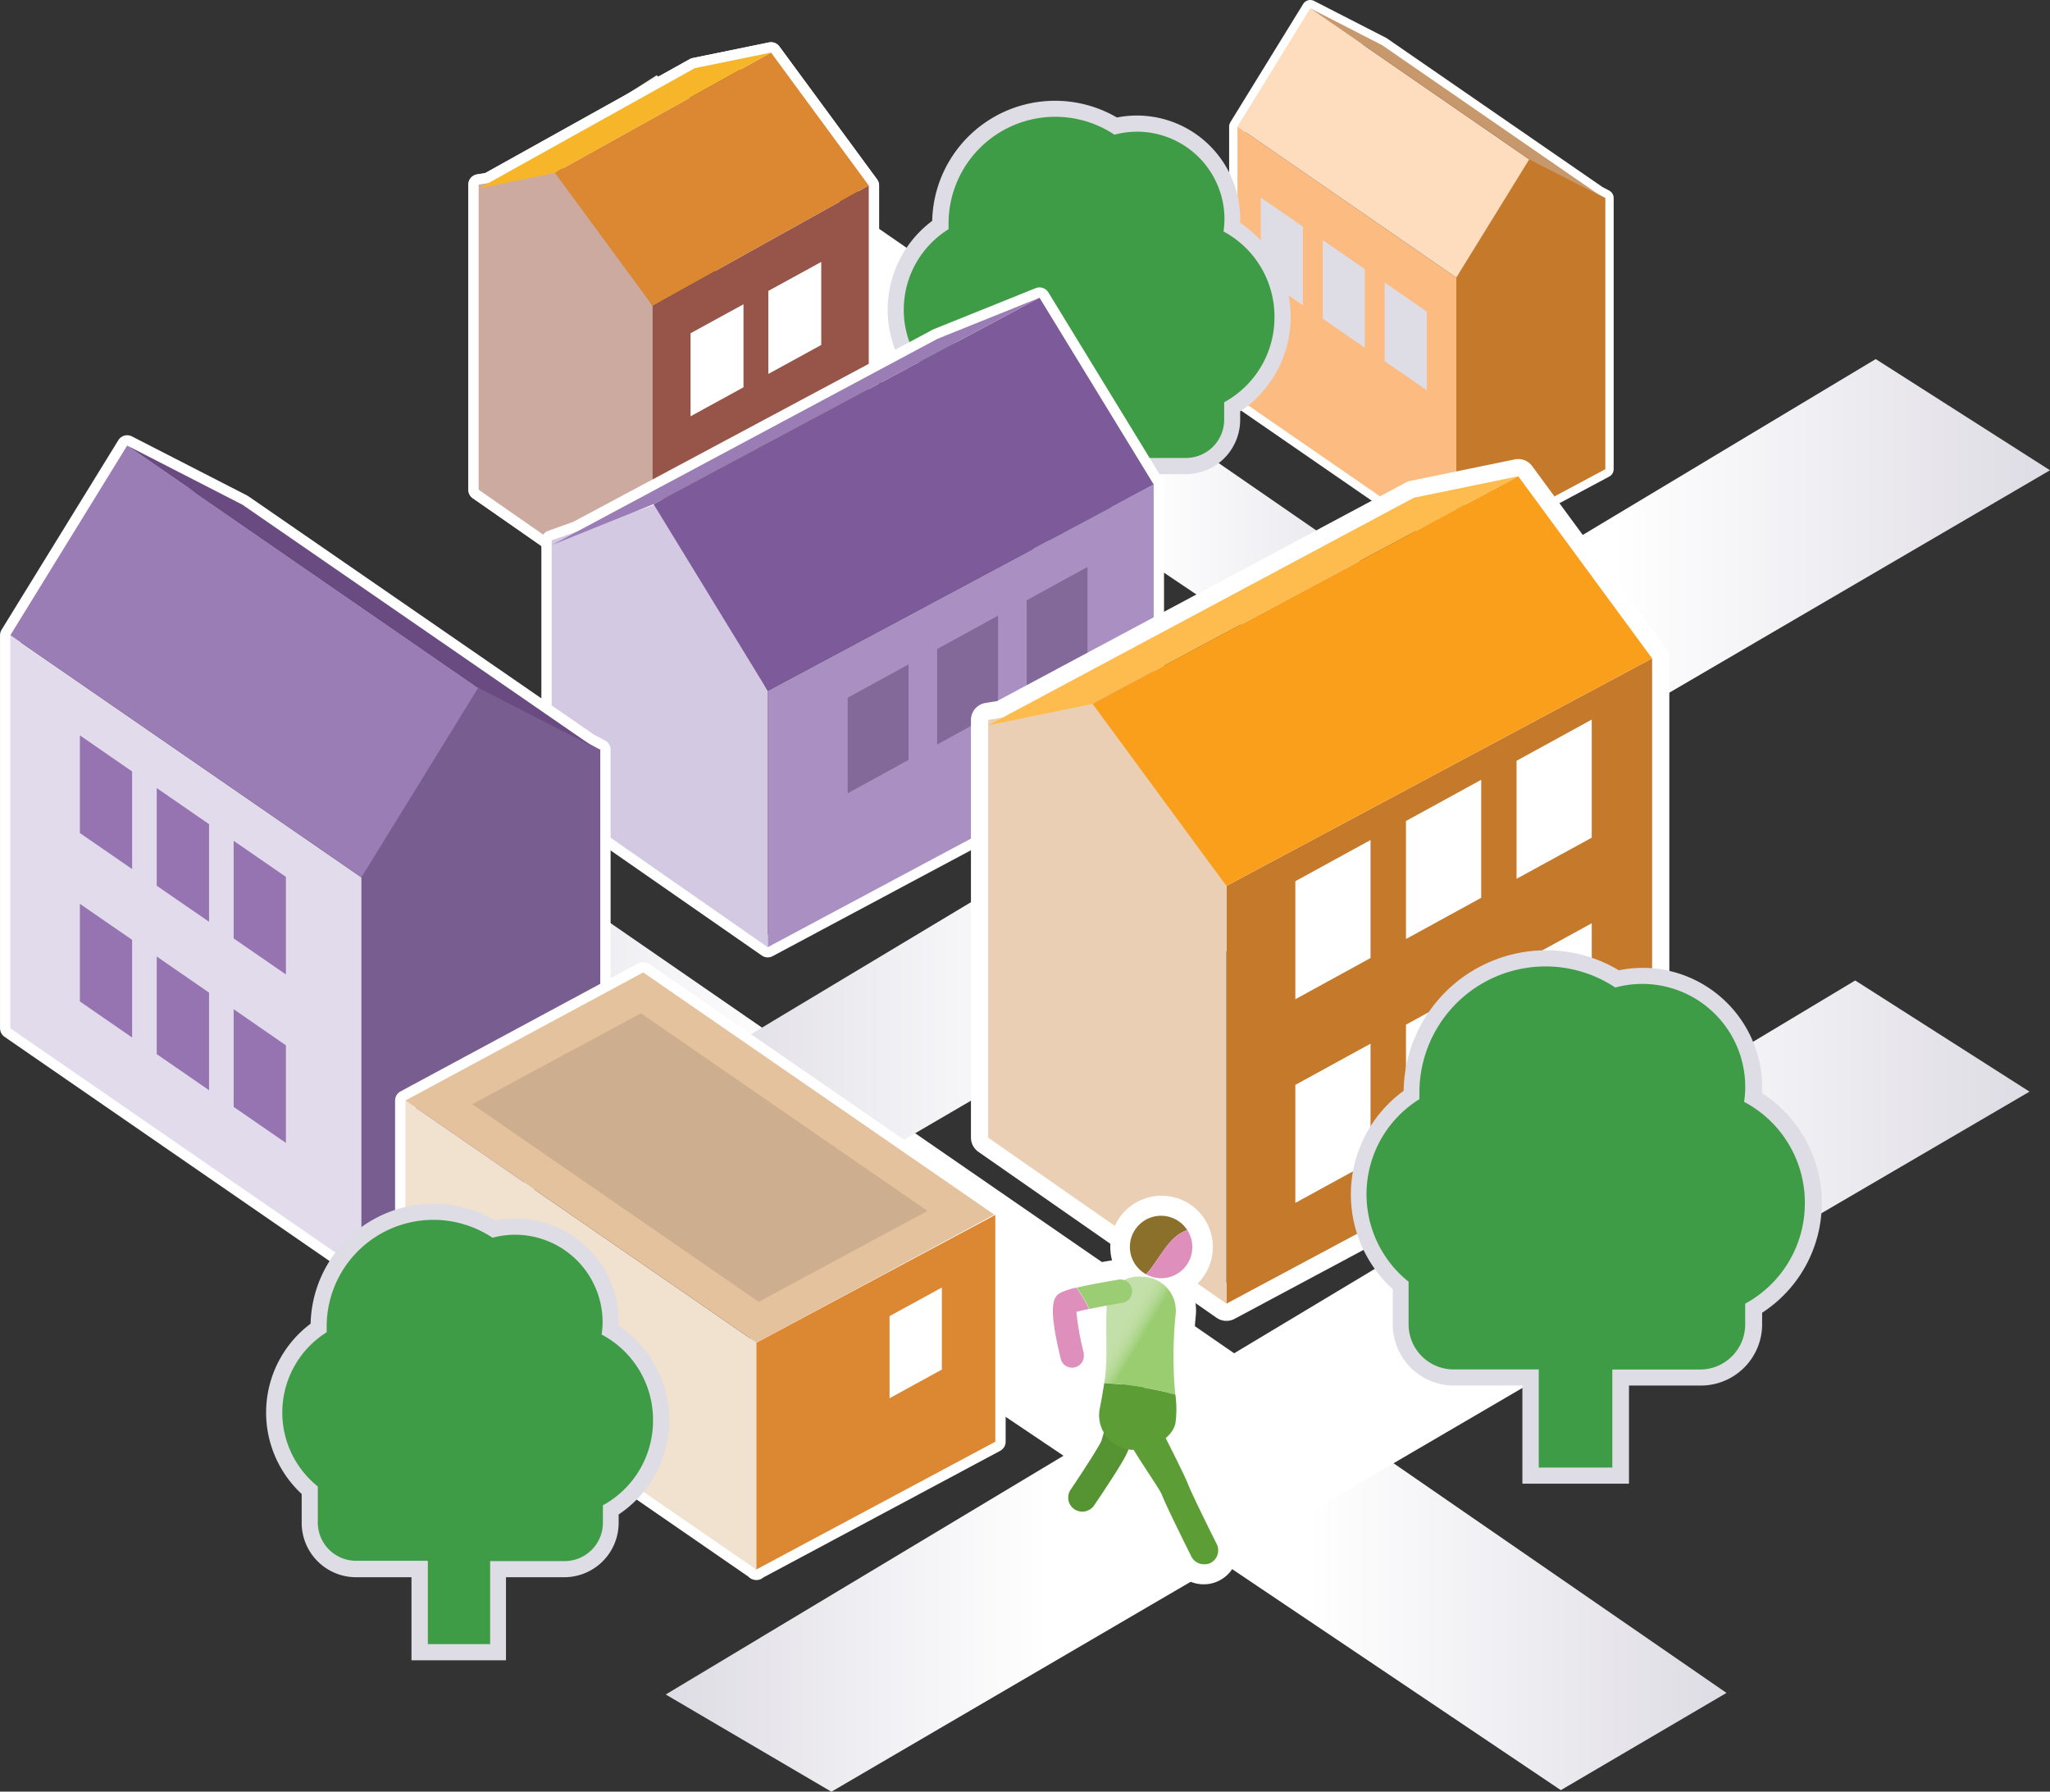 <svg xmlns="http://www.w3.org/2000/svg" xmlns:xlink="http://www.w3.org/1999/xlink" viewBox="0 0 273.11 238.65"><rect x="0" y="0" width="273.11" height="238.65" fill="#333333" stroke="none"/><defs><linearGradient id="Naamloos_verloop_92" x1="71.59" y1="50.03" x2="190.62" y2="50.03" gradientUnits="userSpaceOnUse"><stop offset="0" stop-color="#dedce4"/><stop offset="0.28" stop-color="#fff"/><stop offset="0.68" stop-color="#fff"/><stop offset="1" stop-color="#dedce4"/></linearGradient><linearGradient id="Naamloos_verloop_92-2" x1="56" y1="179.97" x2="230.01" y2="179.97" xlink:href="#Naamloos_verloop_92"/><linearGradient id="Naamloos_verloop_92-3" x1="91.42" y1="101.86" x2="273.11" y2="101.86" xlink:href="#Naamloos_verloop_92"/><linearGradient id="Naamloos_verloop_92-4" x1="88.69" y1="184.63" x2="270.38" y2="184.63" xlink:href="#Naamloos_verloop_92"/><linearGradient id="linear-gradient" x1="12980.74" y1="178.27" x2="12977.74" y2="176.49" gradientTransform="translate(-12828.64)" gradientUnits="userSpaceOnUse"><stop offset="0" stop-color="#99cd70"/><stop offset="0.03" stop-color="#9cce74"/><stop offset="0.24" stop-color="#aed68c"/><stop offset="0.46" stop-color="#badc9d"/><stop offset="0.7" stop-color="#c2dfa7"/><stop offset="1" stop-color="#c4e0aa"/></linearGradient></defs><g id="Layer_2" data-name="Layer 2"><g id="Laag_2" data-name="Laag 2"><polygon points="213.87 26.37 212.89 25.85 184.14 6.02 174.56 1.11 164.86 16.86 164.86 53.01 193.99 73.1 193.99 73.13 194 73.12 194.02 73.13 194.02 73.11 213.87 62.5 213.87 26.37" style="fill:none;stroke:#fff;stroke-linecap:round;stroke-linejoin:round;stroke-width:2.219px"/><polygon points="213.87 62.5 193.99 73.13 193.99 36.99 203.78 21.03 213.87 26.37 213.87 62.5" style="fill:#c5792b"/><polygon points="164.86 16.86 194.02 36.98 194.02 73.13 164.86 53.01 164.86 16.86" style="fill:#fcbb81"/><polygon points="164.86 16.86 194.02 36.98 203.73 21.23 174.56 1.11 164.86 16.86" style="fill:#feddbe"/><polygon points="184.14 6.02 213.31 26.14 203.73 21.23 174.56 1.11 184.14 6.02" style="fill:#c7986c"/><polygon points="167.97 26.32 167.97 36.8 173.58 40.67 173.58 30.19 167.97 26.32" style="fill:#dedce4"/><polygon points="176.22 31.98 176.22 42.45 181.83 46.32 181.83 35.84 176.22 31.98" style="fill:#dedce4"/><polygon points="184.47 37.63 184.47 48.11 190.08 51.98 190.08 41.5 184.47 37.63" style="fill:#dedce4"/><polygon points="190.62 81.18 87.47 10.03 71.59 20.16 175.52 90.03 190.62 81.18" style="fill:url(#Naamloos_verloop_92)"/><polygon points="102.72 7 92.56 9.08 65.09 24.38 63.77 24.59 63.77 65.23 86.95 81.38 115.74 65.35 115.74 24.71 102.72 7" style="fill:none;stroke:#fff;stroke-linecap:round;stroke-linejoin:round;stroke-width:2.754px"/><polygon points="102.72 7 92.56 9.08 65.09 24.38 63.77 24.59 63.77 65.23 86.95 81.38 115.74 65.35 115.74 24.71 102.72 7" style="fill:none;stroke:#fff;stroke-linecap:round;stroke-linejoin:round;stroke-width:2.754px"/><polygon points="115.74 65.35 86.95 81.38 86.95 40.74 115.74 24.71 115.74 65.35" style="fill:#975549"/><polygon points="63.77 65.23 86.95 81.38 86.95 40.74 74.98 22.77 63.77 24.59 63.77 65.23" style="fill:#cdaaa0"/><polygon points="102.72 7 73.93 23.03 86.95 40.74 115.74 24.71 102.72 7" style="fill:#dc8731"/><polygon points="102.72 7 73.93 23.03 63.77 25.11 92.56 9.08 102.72 7" style="fill:#f7b529"/><polygon points="230.01 225.5 79.22 121.5 56 136.3 207.94 238.45 230.01 225.5" style="fill:url(#Naamloos_verloop_92-2)"/><polygon points="91.42 142.94 249.89 47.83 273.11 62.64 113.49 155.88 91.42 142.94" style="fill:url(#Naamloos_verloop_92-3)"/><polygon points="88.69 225.71 247.16 130.6 270.38 145.41 110.76 238.66 88.69 225.71" style="fill:url(#Naamloos_verloop_92-4)"/><path d="M137.61,74.22V63.16h-7.39A7.24,7.24,0,0,1,123,55.92V52.1a14.78,14.78,0,0,1,1.19-22.68A16.37,16.37,0,0,1,148.8,15.65,13.76,13.76,0,0,1,165.22,29.2c0,.16,0,.32,0,.48a15.09,15.09,0,0,1,0,25.12v1.12A7.24,7.24,0,0,1,158,63.16H150.2V74.22Z" style="fill:#dedce4"/><path d="M169.79,42.24A12.87,12.87,0,0,0,163,30.83a12.5,12.5,0,0,0,.13-1.63,11.66,11.66,0,0,0-11.66-11.66,11.86,11.86,0,0,0-3,.4,14.22,14.22,0,0,0-22.1,11.85c0,.25,0,.49,0,.74a12.63,12.63,0,0,0-1.23,20.59v4.8A5.1,5.1,0,0,0,130.22,61h9.54V72.08h8.3V61H158a5.1,5.1,0,0,0,5.09-5.09V53.58A12.86,12.86,0,0,0,169.79,42.24Z" style="fill:#3f9c46"/><path d="M138.49,39.66l-13.57,5.46-48,25.66L73.5,72v34.15l28.78,20L153.7,98.69V64.53ZM87.07,67.15l.06.1L84.86,68Z" style="fill:none;stroke:#fff;stroke-linecap:round;stroke-linejoin:round;stroke-width:2.754px"/><polygon points="153.7 98.69 102.28 126.17 102.28 92.02 153.7 64.53 153.7 98.69" style="fill:#aa90c2"/><polygon points="73.5 106.12 102.28 126.17 102.28 92.02 88.37 66.83 73.5 71.97 73.5 106.12" style="fill:#d4c9e2"/><polygon points="138.49 39.66 87.07 67.15 102.28 92.02 153.7 64.53 138.49 39.66" style="fill:#7d5a99"/><polygon points="138.49 39.66 87.07 67.15 73.5 72.61 124.92 45.12 138.49 39.66" style="fill:#9b7db6"/><polygon points="79.97 99.86 78.41 99.03 32.3 67.23 16.94 59.35 1.38 84.61 1.38 136.97 48.09 169.19 48.09 169.22 48.12 169.21 48.15 169.23 48.15 169.19 79.97 152.18 79.97 99.86" style="fill:none;stroke:#fff;stroke-linecap:round;stroke-linejoin:round;stroke-width:2.754px"/><polygon points="79.97 152.18 48.09 169.22 48.09 116.9 63.79 91.3 79.97 99.86 79.97 152.18" style="fill:#785d90"/><polygon points="1.38 84.61 48.15 116.87 48.15 169.23 1.38 136.97 1.38 84.61" style="fill:#e2dbec"/><polygon points="1.38 84.61 48.15 116.87 63.71 91.61 16.94 59.35 1.38 84.61" style="fill:#9b7db6"/><polygon points="32.3 67.23 79.07 99.49 63.71 91.61 16.94 59.35 32.3 67.23" style="fill:#694a81"/><polygon points="132.6 161.83 101.36 178.53 132.46 161.79 85.69 129.53 54.01 146.59 54.01 176.83 100.72 209.04 100.72 209.08 100.75 209.07 100.78 209.09 100.78 209.05 132.6 192.04 132.6 161.83" style="fill:none;stroke:#fff;stroke-linecap:round;stroke-linejoin:round;stroke-width:2.754px"/><polygon points="132.6 192.04 100.72 209.08 100.72 178.88 132.6 161.83 132.6 192.04" style="fill:#dc8731"/><polygon points="54.01 146.59 100.78 178.85 100.78 209.09 54.01 176.83 54.01 146.59" style="fill:#f1e1cf"/><polygon points="54.01 146.59 100.78 178.85 132.46 161.79 85.69 129.53 54.01 146.59" style="fill:#e5c29e"/><polygon points="62.91 147.08 85.39 134.97 123.57 161.3 101.08 173.41 62.91 147.08" style="fill:#cdaf8f"/><path d="M54.82,221.15V210.09H47.43a7.25,7.25,0,0,1-7.24-7.24V199a14.78,14.78,0,0,1,1.19-22.68A16.37,16.37,0,0,1,66,162.58a13.76,13.76,0,0,1,16.42,13.55c0,.15,0,.31,0,.48a15.09,15.09,0,0,1,0,25.12v1.12a7.25,7.25,0,0,1-7.24,7.24H67.41v11.06Z" style="fill:#dedce4"/><path d="M87,189.17a12.86,12.86,0,0,0-6.85-11.41,11,11,0,0,0,.13-1.63,11.66,11.66,0,0,0-11.66-11.66,11.35,11.35,0,0,0-3,.4,14.22,14.22,0,0,0-22.1,11.85c0,.25,0,.49,0,.74A12.62,12.62,0,0,0,42.34,198v4.81a5.1,5.1,0,0,0,5.09,5.09H57V219h8.3V207.94h9.93a5.1,5.1,0,0,0,5.09-5.09v-2.34A12.85,12.85,0,0,0,87,189.17Z" style="fill:#3f9c46"/><polygon points="10.64 97.95 10.64 110.96 17.6 115.76 17.6 102.76 10.64 97.95" style="fill:#9574b1"/><polygon points="20.88 104.97 20.88 117.98 27.85 122.78 27.85 109.78 20.88 104.97" style="fill:#9574b1"/><polygon points="31.13 112 31.13 125 38.09 129.8 38.09 116.8 31.13 112" style="fill:#9574b1"/><polygon points="10.64 120.39 10.64 133.39 17.6 138.2 17.6 125.19 10.64 120.39" style="fill:#9574b1"/><polygon points="20.88 127.41 20.88 140.41 27.85 145.22 27.85 132.22 20.88 127.41" style="fill:#9574b1"/><polygon points="31.13 134.43 31.13 147.44 38.09 152.24 38.09 139.24 31.13 134.43" style="fill:#9574b1"/><polygon points="144.88 75.52 144.88 88.24 136.78 92.69 136.78 79.96 144.88 75.52" style="fill:#82699a"/><polygon points="132.96 82.01 132.96 94.73 124.85 99.17 124.85 86.45 132.96 82.01" style="fill:#82699a"/><polygon points="121.04 88.5 121.04 101.22 112.93 105.67 112.93 92.94 121.04 88.5" style="fill:#82699a"/><polygon points="109.41 34.89 109.41 45.95 102.36 49.81 102.36 38.75 109.41 34.89" style="fill:#fff"/><polygon points="99.05 40.53 99.05 51.59 92 55.45 92 44.39 99.05 40.53" style="fill:#fff"/><polygon points="125.48 171.5 125.48 182.43 118.51 186.25 118.51 175.31 125.48 171.5" style="fill:#fff"/><polygon points="202.27 63.44 188.36 66.3 133.57 95.59 131.65 95.9 131.65 151.54 163.39 173.65 220.1 143.33 220.1 87.7 202.27 63.44" style="fill:none;stroke:#fff;stroke-linecap:round;stroke-linejoin:round;stroke-width:4.59px"/><polygon points="220.1 143.33 163.39 173.65 163.39 118.01 220.1 87.7 220.1 143.33" style="fill:#c5792b"/><polygon points="131.65 151.54 163.39 173.65 163.39 118.01 146.99 93.4 131.65 95.9 131.65 151.54" style="fill:#eacfb4"/><polygon points="202.27 63.44 145.56 93.76 163.39 118.01 220.1 87.7 202.27 63.44" style="fill:#f99f1c"/><polygon points="202.27 63.44 145.56 93.76 131.65 96.61 188.36 66.3 202.27 63.44" style="fill:#fdbc4d"/><polygon points="212.06 95.85 212.06 111.58 202.04 117.06 202.04 101.34 212.06 95.85" style="fill:#fff"/><polygon points="197.33 103.87 197.33 119.59 187.31 125.08 187.31 109.36 197.33 103.87" style="fill:#fff"/><polygon points="182.59 111.89 182.59 127.61 172.57 133.1 172.57 117.38 182.59 111.89" style="fill:#fff"/><polygon points="212.06 122.98 212.06 138.7 202.04 144.19 202.04 128.47 212.06 122.98" style="fill:#fff"/><polygon points="197.33 131 197.33 146.72 187.31 152.21 187.31 136.49 197.33 131" style="fill:#fff"/><polygon points="182.59 139.02 182.59 154.74 172.57 160.23 172.57 144.51 182.59 139.02" style="fill:#fff"/><path d="M202.82,197.63V184.56H193.7a8.16,8.16,0,0,1-8.15-8.15v-4.69A17.06,17.06,0,0,1,187,145.3a19,19,0,0,1,19-18.72,18.78,18.78,0,0,1,9.68,2.67,15.56,15.56,0,0,1,3.16-.33,15.94,15.94,0,0,1,15.92,15.92c0,.25,0,.51,0,.77a17.43,17.43,0,0,1,0,29.25v1.55a8.17,8.17,0,0,1-8.16,8.15h-9.58v13.07Z" style="fill:#dedce4"/><path d="M240.45,160.24a15.18,15.18,0,0,0-8.09-13.47,13.71,13.71,0,0,0-17.16-15.23,16.8,16.8,0,0,0-26.1,14c0,.29,0,.58,0,.87a14.91,14.91,0,0,0-1.44,24.32v5.68a6,6,0,0,0,6,6H205v13.07h9.8V182.42H226.5a6,6,0,0,0,6-6v-2.77A15.2,15.2,0,0,0,240.45,160.24Z" style="fill:#3f9c46"/><path d="M152.78,169.76a4.15,4.15,0,1,0-2.18-3.64A4.15,4.15,0,0,0,152.78,169.76Z" style="fill:none;stroke:#fff;stroke-linecap:round;stroke-linejoin:round;stroke-width:5.365px"/><path d="M158.33,197.79c-.4-1.07-2.1-4.45-3-6.27a3.65,3.65,0,0,0,1.25-1.88,14.25,14.25,0,0,0,0-3.87,56.54,56.54,0,0,1,.07-10.9,4.51,4.51,0,0,0-4.41-4.8,5.15,5.15,0,0,0-2.49.5,1.48,1.48,0,0,0-.84-.1c-1.81.3-3.91.68-5.47,1.05a9.46,9.46,0,0,0-2.07.66c-.8.46-1.9,1.09,0,8.82a1.35,1.35,0,0,0,.16.41,1.57,1.57,0,0,0,2.88-1.15,35.16,35.16,0,0,1-1-5.52c.42-.11,1-.24,1.68-.38s1.51-.3,2.34-.45a1,1,0,0,0,0,.18c-.15,3.44.09,5.68-.12,8.46,0,.46-.11,1.06-.2,1.68-.21,1.4-.5,2.94-.56,3.23a4.53,4.53,0,0,0,.51,3.38c-.15.47-.27.86-.33,1.11-.33.74-2.35,3.9-4.09,6.47a1.87,1.87,0,0,0,1.55,2.93,1.91,1.91,0,0,0,1.57-.82c3.65-5.41,4.38-6.9,4.56-7.46a4.38,4.38,0,0,0,.71.07h0c1.34,2.25,3.45,5.22,3.74,6,.52,1.39,3.58,7.52,3.92,8.21a1.88,1.88,0,0,0,1.69,1,1.78,1.78,0,0,0,.83-.2,1.89,1.89,0,0,0,.85-2.52C160.82,203.09,158.67,198.7,158.33,197.79Z" style="fill:none;stroke:#fff;stroke-linecap:round;stroke-linejoin:round;stroke-width:5.365px"/><path d="M160.42,208.36a1.88,1.88,0,0,1-1.69-1c-.34-.69-3.4-6.82-3.92-8.21-.34-.9-3.25-4.92-4.4-7.14-.47-.93.86-1.91,1.78-2.38a1.89,1.89,0,0,1,2.54.81c.31.61,3.07,6,3.6,7.39.34.91,2.49,5.3,3.77,7.85a1.89,1.89,0,0,1-.85,2.52A1.78,1.78,0,0,1,160.42,208.36Z" style="fill:#5d9d36"/><path d="M144.19,201.35a1.87,1.87,0,0,1-1.55-2.93c1.74-2.57,3.76-5.73,4.09-6.47.27-1.11,1.63-5,2.22-6.65a1.88,1.88,0,1,1,3.54,1.25c-.94,2.69-2,5.76-2.1,6.27s-.24,1.21-4.63,7.71A1.91,1.91,0,0,1,144.19,201.35Z" style="fill:#569433"/><path d="M156.64,174.87a4.51,4.51,0,0,0-4.41-4.8,4.29,4.29,0,0,0-4.8,4c-.15,3.44.09,5.68-.12,8.46,0,.46-.11,1.06-.2,1.68a48,48,0,0,1,9.46,1.54A56.54,56.54,0,0,1,156.64,174.87Z" style="fill:url(#linear-gradient)"/><path d="M147.11,184.23c-.21,1.4-.5,2.94-.56,3.23A4.61,4.61,0,0,0,150,193a4.41,4.41,0,0,0,1.07.13c2.09,0,5-1.38,5.52-3.5a14.25,14.25,0,0,0,0-3.87A48,48,0,0,0,147.11,184.23Z" style="fill:#5d9d36"/><path d="M145.12,174.36c1.27-.26,2.86-.56,4.3-.8a1.57,1.57,0,1,0-.52-3.09c-1.81.3-3.91.68-5.47,1.05A16.87,16.87,0,0,1,145.12,174.36Z" style="fill:#9bce74"/><path d="M144.4,180.26a35.16,35.16,0,0,1-1-5.52c.42-.11,1-.24,1.68-.38a16.87,16.87,0,0,0-1.69-2.84,9.46,9.46,0,0,0-2.07.66c-.8.46-1.9,1.09,0,8.82a1.35,1.35,0,0,0,.16.41,1.57,1.57,0,0,0,2.88-1.15Z" style="fill:#df8fbc"/><path d="M158.17,163.85a4.15,4.15,0,1,0-5.49,5.88C154.52,167.79,155.46,164.82,158.17,163.85Z" style="fill:#8b702b"/><path d="M152.68,169.73a4.11,4.11,0,0,0,2,.53,4.15,4.15,0,0,0,3.5-6.41C155.46,164.82,154.52,167.79,152.68,169.73Z" style="fill:#df8fbc"/></g></g></svg>